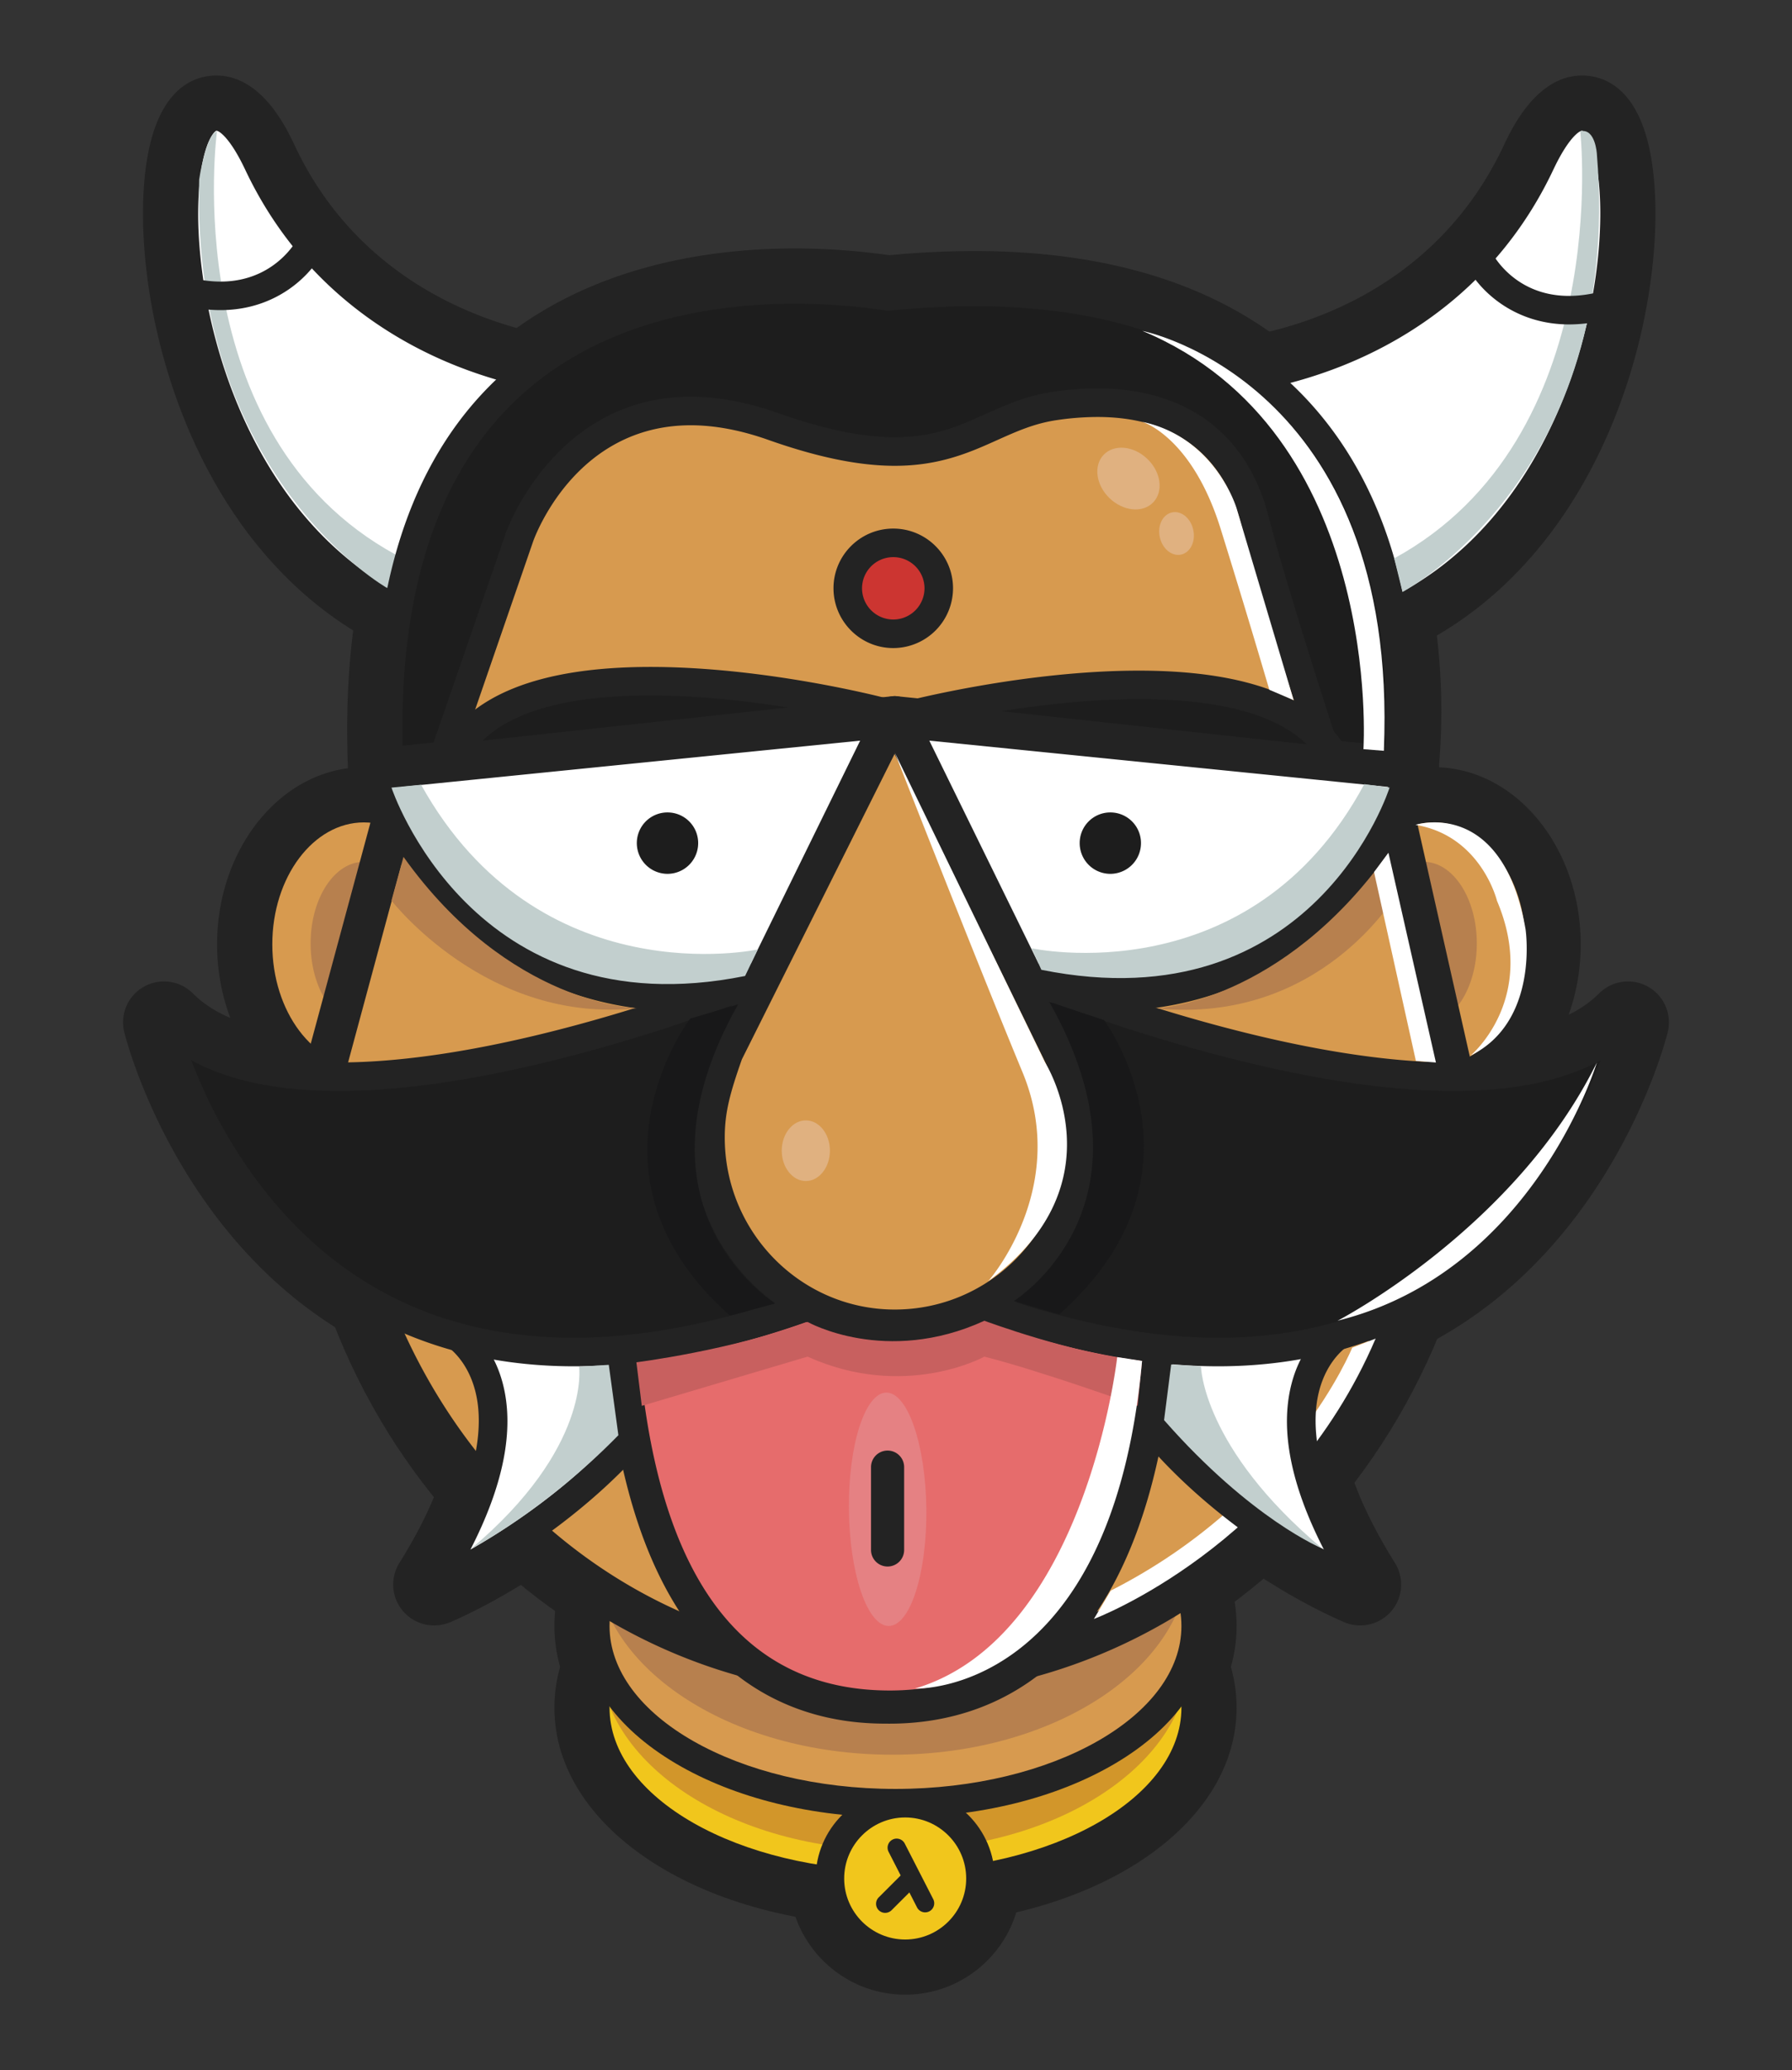 <svg version="1" xmlns="http://www.w3.org/2000/svg" xmlns:xlink="http://www.w3.org/1999/xlink" width="173.174" height="200" viewBox="0 0 173.174 200"><rect x="0" y="0" width="173.174" height="200" fill="#333333" stroke="none"/><path fill="#E14E25" d="M283.626 135.368v-90c0-4.142 4.298-7.5 9.6-7.5h88.799c5.303 0 9.601 3.358 9.601 7.5v90"/><path fill="#1D1D1D" d="M382.025 181.368h-88.799c-6.121 0-11.1-4.038-11.1-9v-127c0-4.962 4.979-9 11.1-9h88.799c6.121 0 11.101 4.038 11.101 9v127c0 4.962-4.98 9-11.101 9zm-88.799-142c-4.466 0-8.1 2.691-8.1 6v127c0 3.309 3.634 6 8.1 6h88.799c4.467 0 8.101-2.691 8.101-6v-127c0-3.309-3.634-6-8.101-6h-88.799z"/><defs><path id="a" d="M37.486 74.162l5.123-.517 7.506-21.771s5.976-17.235 24.474-10.684c16.917 5.981 19.303-.809 27.234-1.969 10.925-1.6 17.232 2.995 19.311 10.926 2.056 7.928 7.115 23.302 7.115 23.302l6.729.712c.278-3.065 5.552-50.967-49.208-45.525-1.017-.137-4.45-.675-9.048-.675-14.591 0-40.942 5.412-39.236 46.201"/></defs><clipPath id="b"><use xlink:href="#a" overflow="visible"/></clipPath><path clip-path="url(#b)" fill="#232323" d="M37.486 78.118a3.962 3.962 0 0 1-3.951-3.792c-.704-16.854 3.142-29.778 11.429-38.421 9.428-9.833 22.476-11.901 31.757-11.901 4.315 0 7.709.456 9.128.65a88.45 88.45 0 0 1 8.233-.401c14.979 0 26.536 4.361 34.333 12.943 11.824 13.017 11.025 31.776 10.505 37.218-.099 1.049-.624 2.078-1.439 2.746-.72.592-1.632.952-2.556.952-.126 0-.242-.002-.366-.024l-6.723-.698a3.962 3.962 0 0 1-3.341-2.697c-.204-.635-5.12-15.589-7.191-23.552-1.458-5.572-5.173-8.283-11.36-8.283a24.17 24.17 0 0 0-3.547.278c-1.803.261-3.312.941-5.059 1.723-2.83 1.272-6.037 2.716-10.955 2.716-3.764 0-8.053-.874-13.113-2.659-2.36-.833-4.583-1.26-6.611-1.26-9.279 0-12.671 9.142-12.814 9.53l-7.5 21.742a3.96 3.96 0 0 1-3.34 2.646l-5.116.519a3.433 3.433 0 0 1-.403.025"/><path fill="#232323" d="M86.542 186.067c-18.488 0-32.967-9.266-32.967-21.088 0-11.816 14.479-21.076 32.967-21.076 18.481 0 32.96 9.26 32.96 21.076 0 11.822-14.479 21.088-32.96 21.088"/><path fill="#232323" d="M86.542 178.165c-18.488 0-32.967-9.262-32.967-21.078 0-11.828 14.479-21.088 32.967-21.088 18.481 0 32.96 9.26 32.96 21.088 0 11.816-14.479 21.078-32.96 21.078M42.925 64.642c-.416 0-.835-.071-1.242-.207C18.23 56.661 12.127 28.26 14.194 15.494c1.145-7.133 4.703-8.197 6.72-8.197 4.383 0 6.799 5.12 7.591 6.812 8.523 18.04 28.16 18.805 28.352 18.813a3.96 3.96 0 0 1 3.348 2.023 3.95 3.95 0 0 1-.035 3.908L46.342 62.667a3.944 3.944 0 0 1-3.417 1.975m-7.769 43.714c-7.818 0-14.177-7.683-14.177-17.123 0-9.437 6.359-17.112 14.177-17.112 7.821 0 14.185 7.675 14.185 17.112 0 9.441-6.363 17.123-14.185 17.123m103.42 0c-7.819 0-14.183-7.683-14.183-17.123 0-9.437 6.364-17.112 14.183-17.112s14.181 7.675 14.181 17.112c-.001 9.441-6.362 17.123-14.181 17.123m-7.703-43.714a3.938 3.938 0 0 1-3.415-1.976l-13.831-23.813a3.955 3.955 0 0 1 3.314-5.931c.796-.033 19.894-.898 28.352-18.813.79-1.692 3.216-6.812 7.593-6.812 2.014 0 5.572 1.064 6.718 8.189 2.063 12.773-4.037 41.175-27.487 48.949a3.934 3.934 0 0 1-1.244.207"/><path fill="#232323" d="M85.86 165.872c-32.666 0-58.257-27.721-58.257-63.111 0-.349.049-.694.14-1.028l13.769-50.991c3.441-15.331 20.317-24.587 45.091-24.587 25.05 0 42.962 9.418 45.696 24.004l.415 1.574 11.31 50.161c.067.291.103.577.103.867 0 35.39-25.598 63.111-58.267 63.111"/><path fill="#232323" d="M37.586 78.118a3.968 3.968 0 0 1-3.956-3.792c-.7-16.854 3.143-29.778 11.427-38.421 9.431-9.833 22.478-11.901 31.757-11.901 4.317 0 7.705.455 9.129.65a88.435 88.435 0 0 1 8.237-.401c14.968 0 26.516 4.352 34.317 12.932 11.49 12.625 11.189 30.231 10.523 37.207-.101 1.057-.621 2.092-1.442 2.758-.722.595-1.63.962-2.563.962-.117 0-.235-.002-.361-.024l-6.725-.698a3.955 3.955 0 0 1-3.334-2.697c-.21-.635-5.126-15.589-7.2-23.546-1.453-5.578-5.168-8.289-11.357-8.289-1.105 0-2.3.093-3.545.278-1.803.261-3.316.941-5.059 1.723-2.827 1.272-6.034 2.716-10.955 2.716-3.764 0-8.049-.874-13.11-2.659-2.364-.833-4.587-1.26-6.619-1.26-9.395 0-12.772 9.42-12.8 9.513l-7.51 21.759a3.948 3.948 0 0 1-3.339 2.646l-5.119.519a3.329 3.329 0 0 1-.396.025m4.365 78.914a3.948 3.948 0 0 1-3.352-6.041c7.294-11.707 5.195-17.459 3.061-18.857-1.689-.939-2.333-2.904-1.68-4.727 7.131-19.847 27.099-20.421 29.353-20.421l.278.002a3.955 3.955 0 0 1 3.765 3.166c4.956 24.35-17.351 41.098-29.834 46.553a4.094 4.094 0 0 1-1.591.325m89.499 0a3.996 3.996 0 0 1-1.583-.326c-12.49-5.455-34.796-22.203-29.841-46.553a3.959 3.959 0 0 1 3.765-3.166l.276-.002c2.256 0 22.226.574 29.357 20.421a3.951 3.951 0 0 1-1.794 4.793c-.137.098-5.949 4.154 3.17 18.791a3.941 3.941 0 0 1-.356 4.674 3.95 3.95 0 0 1-2.994 1.368"/><path fill="#232323" d="M55.457 134.569c-34.895 0-43.383-34.549-43.458-34.899a3.934 3.934 0 0 1 1.923-4.351 3.895 3.895 0 0 1 1.924-.5c1.025 0 2.035.391 2.794 1.157 2.716 2.711 7.457 4.085 14.081 4.085h.008c16.231 0 37.354-8.353 39.708-9.314l.196-.076a3.991 3.991 0 0 1 3.553.187 3.996 3.996 0 0 1 1.975 2.961l3.811 31.937a3.963 3.963 0 0 1-2.591 4.191c-8.531 3.066-16.579 4.621-23.916 4.621h-.008zm62.258 0c-7.342 0-15.39-1.555-23.921-4.621a3.957 3.957 0 0 1-2.592-4.191l3.816-31.937a3.956 3.956 0 0 1 3.926-3.485c.556 0 1.112.116 1.628.354 2.516 1.02 23.644 9.373 39.874 9.373 6.628 0 11.373-1.374 14.082-4.085a3.952 3.952 0 0 1 2.798-1.157c.657 0 1.321.159 1.924.5a3.953 3.953 0 0 1 1.928 4.351c-.08.349-8.565 34.898-43.463 34.898m-30.241 58.135c-6.19 0-11.229-5.031-11.229-11.221s5.039-11.23 11.229-11.23 11.224 5.041 11.224 11.23-5.034 11.221-11.224 11.221M42.609 73.645l7.506-21.771s5.976-17.235 24.474-10.684c16.917 5.981 19.303-.809 27.234-1.969 10.925-1.6 17.232 2.995 19.311 10.926 2.056 7.928 7.115 23.302 7.115 23.302l6.727.712c.28-3.065 5.554-50.967-49.206-45.525-4.241-.573-50.528-8.117-48.284 45.525l5.123-.516z"/><defs><path id="c" d="M37.486 74.162l5.123-.517 7.506-21.771s5.976-17.235 24.474-10.684c16.917 5.981 19.303-.809 27.234-1.969 10.925-1.6 17.232 2.995 19.311 10.926 2.056 7.928 7.115 23.302 7.115 23.302l6.729.712c.278-3.065 5.552-50.967-49.208-45.525-1.017-.137-4.45-.675-9.048-.675-14.591 0-40.942 5.412-39.236 46.201"/></defs><clipPath id="d"><use xlink:href="#c" overflow="visible"/></clipPath><path clip-path="url(#d)" fill="#232323" d="M37.486 78.118a3.962 3.962 0 0 1-3.951-3.792c-.704-16.854 3.142-29.778 11.429-38.421 9.428-9.833 22.476-11.901 31.757-11.901 4.315 0 7.709.456 9.128.65a88.45 88.45 0 0 1 8.233-.401c14.979 0 26.536 4.361 34.333 12.943 11.824 13.017 11.025 31.776 10.505 37.218-.099 1.049-.624 2.078-1.439 2.746-.72.592-1.632.952-2.556.952-.126 0-.242-.002-.366-.024l-6.723-.698a3.962 3.962 0 0 1-3.341-2.697c-.204-.635-5.12-15.589-7.191-23.552-1.458-5.572-5.173-8.283-11.36-8.283a24.17 24.17 0 0 0-3.547.278c-1.803.261-3.312.941-5.059 1.723-2.83 1.272-6.037 2.716-10.955 2.716-3.764 0-8.053-.874-13.113-2.659-2.36-.833-4.583-1.26-6.611-1.26-9.279 0-12.671 9.142-12.814 9.53l-7.5 21.742a3.96 3.96 0 0 1-3.34 2.646l-5.116.519a3.433 3.433 0 0 1-.403.025"/><path fill="#F1C61C" d="M115.549 164.979c0 9.463-12.994 17.137-29.012 17.137-16.017 0-29.011-7.674-29.011-17.137 0-9.453 12.994-17.127 29.011-17.127 16.018 0 29.012 7.674 29.012 17.127"/><path fill="#232323" d="M86.537 183.493c-7.991 0-15.524-1.848-21.213-5.207-5.917-3.498-9.177-8.221-9.177-13.307 0-5.082 3.259-9.803 9.177-13.297 5.69-3.359 13.223-5.211 21.213-5.211s15.524 1.852 21.213 5.211c5.917 3.494 9.178 8.215 9.178 13.297 0 5.086-3.261 9.809-9.178 13.307-5.689 3.359-13.223 5.207-21.213 5.207zm0-34.264c-15.237 0-27.633 7.068-27.633 15.75 0 8.688 12.396 15.754 27.633 15.754 15.238 0 27.633-7.066 27.633-15.754 0-8.682-12.396-15.75-27.633-15.75z"/><path fill="#D2962A" d="M114.948 159.973c0 10.373-12.761 18.783-28.5 18.783-15.742 0-28.499-8.41-28.499-18.783 0-10.377 12.757-18.781 28.499-18.781 15.739 0 28.5 8.404 28.5 18.781"/><path fill="#D79A4F" d="M115.549 157.086c0 9.449-12.994 17.121-29.012 17.121-16.017 0-29.011-7.672-29.011-17.121 0-9.467 12.994-17.133 29.011-17.133 16.018.001 29.012 7.667 29.012 17.133"/><path fill="#232323" d="M86.537 175.584c-7.99 0-15.523-1.848-21.213-5.205-5.917-3.494-9.177-8.217-9.177-13.293 0-5.086 3.259-9.813 9.177-13.305 5.688-3.359 13.222-5.207 21.213-5.207 7.99 0 15.524 1.848 21.213 5.207 5.917 3.492 9.178 8.219 9.178 13.305 0 5.076-3.261 9.799-9.178 13.293-5.689 3.358-13.223 5.205-21.213 5.205zm0-34.253c-15.237 0-27.633 7.068-27.633 15.756 0 8.678 12.396 15.74 27.633 15.74 15.238 0 27.633-7.063 27.633-15.74 0-8.688-12.396-15.756-27.633-15.756z"/><path fill="#B7804E" d="M114.937 150.309c0 10.611-12.854 19.213-28.703 19.213-15.853 0-28.708-8.602-28.708-19.213 0-10.602 12.855-19.199 28.708-19.199 15.849 0 28.703 8.598 28.703 19.199"/><path fill="#FFF" d="M56.748 36.873s-22.159-.621-31.812-21.079C15.281-4.66 10.589 49.968 42.925 60.688l13.823-23.815z"/><path fill="#232323" d="M42.925 62.068c-.145 0-.29-.022-.434-.071-21.997-7.292-27.701-34.053-25.757-46.095.804-4.983 2.719-6.03 4.182-6.03 1.85 0 3.573 1.745 5.266 5.333 9.165 19.42 30.392 20.283 30.604 20.29.485.015.928.284 1.165.708.235.426.232.944-.012 1.363L44.117 61.381a1.38 1.38 0 0 1-1.192.687zM20.917 12.631c-.113 0-.972.69-1.46 3.711-.84 5.2-.048 14.326 3.611 22.993 2.891 6.844 8.557 15.701 19.237 19.674L54.47 38.052c-2.305-.294-6.16-1.014-10.523-2.767-6.384-2.567-15.081-7.931-20.257-18.903-1.447-3.063-2.514-3.751-2.773-3.751z"/><path fill="#C2CFCE" d="M37.444 56.829S18.443 46.128 19.247 17.342c0 0 .626-4.309 1.721-4.66 0 0-3.981 29.305 17.28 40.908l-.804 3.239z"/><path fill="#D79A4F" d="M45.388 91.234c0 7.283-4.582 13.166-10.226 13.166-5.652 0-10.226-5.883-10.226-13.166 0-7.274 4.574-13.162 10.226-13.162 5.644 0 10.226 5.888 10.226 13.162"/><path fill="#232323" d="M35.162 105.777c-6.4 0-11.605-6.523-11.605-14.543 0-8.019 5.206-14.54 11.605-14.54 6.398 0 11.605 6.521 11.605 14.54 0 8.02-5.206 14.543-11.605 14.543zm0-26.325c-4.878 0-8.847 5.285-8.847 11.782 0 6.499 3.969 11.787 8.847 11.787s8.847-5.288 8.847-11.787c0-6.497-3.969-11.782-8.847-11.782z"/><path fill="#D79A4F" d="M128.346 91.234c0 7.283 4.579 13.166 10.229 13.166s10.223-5.883 10.223-13.166c0-7.274-4.572-13.162-10.223-13.162s-10.229 5.888-10.229 13.162"/><path fill="#232323" d="M138.576 105.777c-6.4 0-11.606-6.523-11.606-14.543 0-8.019 5.207-14.54 11.606-14.54 6.397 0 11.602 6.521 11.602 14.54 0 8.02-5.205 14.543-11.602 14.543zm0-26.325c-4.879 0-8.851 5.285-8.851 11.782 0 6.499 3.971 11.787 8.851 11.787 4.877 0 8.844-5.288 8.844-11.787-.001-6.497-3.967-11.782-8.844-11.782z"/><path fill="#B7804E" d="M142.715 91.144c0 4.355-2.3 7.877-5.148 7.877-2.834 0-5.139-3.522-5.139-7.877 0-4.36 2.305-7.887 5.139-7.887 2.848 0 5.148 3.527 5.148 7.887m-112.698 0c0 4.355 2.3 7.877 5.145 7.877 2.84 0 5.136-3.522 5.136-7.877 0-4.36-2.296-7.887-5.136-7.887-2.845 0-5.145 3.527-5.145 7.887"/><path fill="#FFF" d="M117.049 36.873s22.166-.621 31.819-21.079c9.648-20.454 14.342 34.174-17.995 44.895l-13.824-23.816z"/><path fill="#232323" d="M130.873 62.068c-.482 0-.939-.253-1.193-.687l-13.824-23.816a1.375 1.375 0 0 1-.011-1.363 1.376 1.376 0 0 1 1.164-.708c.213-.006 21.45-.87 30.612-20.29 1.695-3.588 3.415-5.333 5.265-5.333 1.462 0 3.377 1.045 4.18 6.027 1.944 12.042-3.76 38.805-25.76 46.097a1.3 1.3 0 0 1-.433.073zm-11.546-24.016l12.165 20.957c10.683-3.974 16.349-12.833 19.239-19.677 3.662-8.667 4.451-17.793 3.612-22.993-.486-3.018-1.345-3.708-1.458-3.708-.26 0-1.325.688-2.771 3.751-5.175 10.972-13.875 16.335-20.262 18.903-4.363 1.754-8.22 2.473-10.525 2.767z"/><path fill="#D79A4F" d="M128.897 52.753l-.462-1.724c-2.298-12.867-19.335-20.926-41.832-20.926-22.494 0-38.175 7.884-41.276 21.676l-13.769 50.982c0 33.437 24.314 59.15 54.302 59.15 29.991 0 54.307-25.713 54.307-59.15l-11.27-50.008z"/><path fill="#232323" d="M85.86 163.889c-15.139 0-29.291-6.279-39.847-17.67-10.597-11.439-16.432-26.873-16.432-43.458 0-.174.022-.348.067-.516l13.758-50.943c3.292-14.513 19.436-23.176 43.196-23.176 24.095 0 41.258 8.816 43.763 22.469l.442 1.644a.749.749 0 0 1 .018.079l11.27 50.009c.031.141.047.287.047.434 0 16.585-5.834 32.019-16.432 43.458-10.556 11.391-24.707 17.67-39.85 17.67zm-52.324-60.868c.124 31.937 23.063 56.914 52.324 56.914 29.278 0 52.227-25 52.33-56.955l-11.212-49.751-.453-1.684a2.014 2.014 0 0 1-.036-.168c-2.063-11.541-18.091-19.295-39.886-19.295-21.803 0-36.513 7.525-39.347 20.131l-.021.081-13.699 50.727z"/><path fill="#1D1D1D" d="M42.702 73.645l7.509-21.771s5.977-17.235 24.476-10.684c16.914 5.981 19.302-.809 27.236-1.969 10.925-1.6 17.234 2.995 19.302 10.926 2.068 7.928 7.122 23.302 7.122 23.302l6.731.712c.273-3.065 5.55-50.967-49.217-45.525-4.231-.573-50.52-8.117-48.278 45.525l5.119-.516z"/><path fill="#232323" d="M135.078 75.54c-.049 0-.099 0-.146-.006l-6.729-.711a1.383 1.383 0 0 1-1.166-.942c-.049-.155-5.092-15.507-7.144-23.385-1.745-6.68-6.532-10.212-13.849-10.212a27.11 27.11 0 0 0-3.919.303c-2.162.315-3.902 1.099-5.747 1.926-2.594 1.166-5.534 2.489-9.9 2.489-3.466 0-7.473-.822-12.25-2.511-2.637-.933-5.151-1.406-7.473-1.406-11.167 0-15.081 10.784-15.242 11.243l-7.507 21.766c-.175.509-.63.868-1.165.922l-5.118.518a1.383 1.383 0 0 1-1.518-1.314c-.674-16.122 2.931-28.413 10.715-36.527 8.804-9.181 21.118-11.109 29.898-11.109 4.327 0 7.684.471 8.947.649l.125.017a85.781 85.781 0 0 1 8.279-.421c14.207 0 25.109 4.061 32.404 12.068 10.79 11.846 10.512 28.586 9.891 35.234l-.014.156a1.372 1.372 0 0 1-1.372 1.253zm-5.698-3.368l4.438.47c.401-6.06.31-21.358-9.283-31.89-6.75-7.409-16.966-11.167-30.366-11.167-2.592 0-5.341.144-8.171.424a1.435 1.435 0 0 1-.321-.004l-.296-.042a60.217 60.217 0 0 0-8.563-.622c-8.244 0-19.776 1.78-27.908 10.259-7.012 7.31-10.372 18.423-9.999 33.042l2.774-.281 7.221-20.937c.047-.133 4.696-13.098 17.848-13.098 2.637 0 5.46.527 8.393 1.565 4.477 1.583 8.182 2.352 11.33 2.352 3.776 0 6.202-1.09 8.77-2.245 1.936-.87 3.938-1.771 6.476-2.142 1.5-.22 2.953-.331 4.321-.331 8.586 0 14.452 4.358 16.518 12.273 1.752 6.736 5.735 19.047 6.818 22.374z"/><path fill="#FFF" d="M130.673 130.202s-5.946 14.646-23.333 23.467l-1.63 2.74s18.618-6.982 27.229-27.094l-2.266.887zM86.466 69.229l50.652 5.108s-9.96 26.485-38.102 20.488l-12.55-25.596z"/><path fill="#232323" d="M107.046 97.688c-2.715 0-5.554-.312-8.442-.929a1.978 1.978 0 0 1-1.363-1.061L84.691 70.1a1.978 1.978 0 0 1 .151-2 1.98 1.98 0 0 1 1.822-.837l50.651 5.107a1.974 1.974 0 0 1 1.65 2.665c-.085.232-2.195 5.75-7.148 11.307-6.617 7.422-15.185 11.346-24.771 11.346zm-6.684-4.607c2.292.434 4.536.652 6.684.652 16.116 0 24.323-12.383 27.104-17.707l-44.343-4.474 10.555 21.529z"/><path fill="#FFF" d="M86.466 69.229l-50.653 5.108s9.964 26.485 38.097 20.488l12.556-25.596z"/><path fill="#232323" d="M65.885 97.688h-.004c-9.586 0-18.15-3.924-24.77-11.349-4.952-5.554-7.062-11.073-7.149-11.304a1.986 1.986 0 0 1 .17-1.74c.324-.52.871-.863 1.482-.926l50.653-5.107a1.983 1.983 0 0 1 1.822.837c.41.59.467 1.355.151 2L75.685 95.698a1.968 1.968 0 0 1-1.363 1.061c-2.887.617-5.725.929-8.437.929zM38.777 76.026a38.162 38.162 0 0 0 5.376 7.781c5.917 6.586 13.228 9.925 21.729 9.926h.003c2.145 0 4.387-.218 6.678-.652l10.56-21.528-44.346 4.473z"/><path fill="#FFF" d="M43.704 128.747s9.954 5.559-1.753 24.334c0 0 33.172-14.492 27.548-42.137 0 0-19.209-.537-25.795 17.803"/><path fill="#232323" d="M41.952 154.461a1.381 1.381 0 0 1-1.171-2.112c5.672-9.094 5.943-14.736 5.172-17.863-.804-3.264-2.846-4.492-2.933-4.543a1.397 1.397 0 0 1-.613-1.664c6.533-18.191 24.854-18.717 26.923-18.717.138 0 .209.002.209.002.639.02 1.185.477 1.312 1.104 2.4 11.799-1.775 23.111-12.075 32.719-7.675 7.158-15.925 10.807-16.272 10.959-.18.076-.367.115-.552.115zm3.407-26.195c1.002.875 2.507 2.59 3.239 5.434 1.129 4.387.074 9.758-3.137 16.006 3.053-1.746 7.396-4.559 11.487-8.385 9.323-8.721 13.159-18.461 11.41-28.971-4.004.219-17.447 1.998-22.999 15.916z"/><path fill="#FFF" d="M129.705 128.747s-9.96 5.559 1.745 24.334c0 0-33.178-14.492-27.55-42.137 0 0 19.208-.537 25.805 17.803"/><path fill="#232323" d="M131.447 154.461c-.186 0-.375-.039-.552-.115-.348-.152-8.599-3.801-16.272-10.959-10.301-9.607-14.477-20.92-12.073-32.719a1.38 1.38 0 0 1 1.312-1.104s.072-.002.208-.002c2.067 0 20.388.525 26.931 18.717a1.378 1.378 0 0 1-.624 1.67c-.076.045-2.121 1.273-2.926 4.539-.769 3.117-.504 8.721 5.092 17.744a1.379 1.379 0 0 1-1.081 2.229h-.015zm-26.404-42.111c-3.278 19.811 14.58 32.561 22.888 37.34-3.204-6.238-4.254-11.605-3.124-15.988.731-2.846 2.238-4.561 3.243-5.436-5.561-13.914-19.002-15.697-23.007-15.916z"/><path fill="#E66C6C" d="M112.206 120.926c0 41.609-19.248 43.994-26.221 43.994-7.85 0-26.226-2.385-26.226-43.994h52.447z"/><path fill="#232323" d="M85.985 166.522c-2.619 0-10.589 0-17.21-6.885-7.044-7.328-10.617-20.35-10.617-38.711a1.6 1.6 0 0 1 1.601-1.6h52.446c.884 0 1.599.715 1.599 1.6 0 39.672-17.429 45.596-27.819 45.596zM61.37 122.528c.312 27.068 8.589 40.791 24.615 40.791 5.829 0 10.735-1.986 14.581-5.91 6.456-6.586 9.826-18.316 10.028-34.881H61.37z"/><path fill="#1D1D1D" d="M85.188 68.761s-34.682-9.028-41.501 4.498l41.501-4.498z"/><path fill="#232323" d="M43.686 74.638a1.379 1.379 0 0 1-1.231-1.997c2.745-5.448 9.613-8.209 20.414-8.209 11.033 0 22.197 2.873 22.667 2.996a1.378 1.378 0 0 1-.199 2.705l-41.501 4.5c-.05.003-.1.005-.15.005zm19.183-7.449c-7.805 0-13.244 1.465-16.229 4.363l29.509-3.2c-3.886-.617-8.632-1.163-13.28-1.163z"/><path fill="#1D1D1D" d="M87.743 69.113s34.684-9.019 41.5 4.507l-41.5-4.507z"/><path fill="#232323" d="M129.243 74.998c-.049 0-.099-.002-.15-.008l-41.499-4.505a1.38 1.38 0 0 1-.199-2.705c.47-.123 11.628-2.99 22.658-2.99 10.711 0 17.557 2.715 20.349 8.07a1.378 1.378 0 0 1-1.15 2.138h-.009zm-32.462-6.29l29.507 3.203c-2.987-2.897-8.427-4.364-16.234-4.364-4.649.001-9.392.545-13.273 1.161z"/><path fill="#1D1D1D" d="M74.229 94.289l-.314.131c-3.944 1.602-44.736 17.69-58.07 4.353 0 0 10.742 45.966 62.197 27.451l-3.813-31.935z"/><path fill="#232323" d="M55.457 131.997h-.001c-17.191 0-27.421-8.965-32.977-16.482-5.981-8.097-7.897-16.092-7.976-16.427a1.38 1.38 0 0 1 2.318-1.291c3.215 3.216 8.568 4.846 15.907 4.846 16.796 0 38.275-8.527 40.669-9.5l.313-.13a1.375 1.375 0 0 1 1.888 1.113l3.814 31.933a1.38 1.38 0 0 1-.902 1.461c-8.258 2.971-16.012 4.477-23.053 4.477zm-36.978-29.571c1.14 2.984 3.12 7.276 6.276 11.528 7.527 10.143 17.857 15.285 30.7 15.285h.001c6.43 0 13.518-1.326 21.084-3.947l-3.469-29.055c-5.606 2.175-24.831 9.165-40.345 9.165-5.866-.001-10.637-1-14.247-2.976z"/><path fill="#1D1D1D" d="M98.944 94.289l.305.131c3.956 1.602 44.744 17.69 58.077 4.353 0 0-10.743 45.966-62.196 27.451l3.814-31.935z"/><path fill="#232323" d="M117.717 131.997c-7.041 0-14.799-1.506-23.056-4.477a1.379 1.379 0 0 1-.901-1.461l3.816-31.933a1.379 1.379 0 0 1 1.89-1.111s.114.045.334.142c2.368.958 23.906 9.487 40.643 9.487 7.339 0 12.689-1.63 15.905-4.846a1.38 1.38 0 0 1 2.319 1.291c-.079.335-1.996 8.331-7.976 16.427-5.554 7.518-15.784 16.481-32.974 16.481zm-21.087-6.705c7.565 2.621 14.656 3.947 21.087 3.947 12.842 0 23.17-5.141 30.698-15.285 3.155-4.25 5.135-8.543 6.274-11.528-3.608 1.977-8.377 2.976-14.246 2.976-15.468 0-34.743-6.995-40.342-9.162l-3.471 29.052z"/><path fill="#D79A4F" d="M102.604 102.286l.022-.007-16.161-33.05-16.249 32.486c-.041.081-.041.081 0 0-1.128 3.198-1.779 5.385-1.779 8.177 0 9.955 8.065 18.223 18.028 18.223 9.954 0 18.031-7.971 18.031-17.928.001-2.869-.695-5.483-1.892-7.901"/><path fill="#232323" d="M86.466 129.717c-10.823 0-19.628-8.893-19.628-19.824 0-3.083.738-5.483 1.791-8.481.028-.124.073-.247.133-.364l.03-.06 16.243-32.476a1.602 1.602 0 0 1 1.432-.883h.008a1.6 1.6 0 0 1 1.43.896l16.16 33.053c.039.078.07.159.097.243 1.285 2.686 1.938 5.499 1.938 8.367-.002 10.768-8.81 19.529-19.634 19.529zm-14.773-27.374c-1.144 3.251-1.655 5.128-1.655 7.55 0 9.166 7.369 16.621 16.427 16.621 9.059 0 16.43-7.324 16.43-16.326 0-2.493-.565-4.845-1.725-7.192a1.474 1.474 0 0 1-.099-.248L86.449 72.84l-14.756 29.503z"/><path fill="#C8605F" d="M61.5 131.612s9.14-1.148 16.543-3.9c0 0 7.535 4.258 17.088-.115 0 0 8.568 3.201 15.234 3.883l-.428 4.34s-9.311-3.367-14.806-4.756c0 0-7.686 4.248-17.088 0l-16.021 4.756-.522-4.208z"/><path fill="#E0B180" d="M80.2 111.167c0 1.615-1.042 2.932-2.327 2.932-1.28 0-2.328-1.316-2.328-2.932 0-1.621 1.047-2.927 2.328-2.927 1.285-.001 2.327 1.305 2.327 2.927"/><path fill="#232323" d="M21.304 29.959c-.983 0-2.037-.11-3.161-.361a1.378 1.378 0 1 1 .599-2.691c7.192 1.599 9.979-3.781 10.006-3.835a1.377 1.377 0 1 1 2.465 1.234c-1.083 2.167-4.398 5.653-9.909 5.653z"/><path fill="#CC3531" d="M90.719 56.829a4.401 4.401 0 0 1-4.397 4.403 4.403 4.403 0 0 1-4.397-4.403c0-2.423 1.974-4.383 4.397-4.383a4.39 4.39 0 0 1 4.397 4.383"/><path fill="#232323" d="M86.322 62.61c-3.184 0-5.775-2.594-5.775-5.782 0-3.178 2.591-5.762 5.775-5.762 3.187 0 5.776 2.584 5.776 5.762a5.784 5.784 0 0 1-5.776 5.782zm0-8.786a3.016 3.016 0 0 0-3.018 3.005 3.024 3.024 0 0 0 3.018 3.023 3.026 3.026 0 0 0 3.021-3.023 3.017 3.017 0 0 0-3.021-3.005z"/><path fill="#181819" d="M71.33 97.031l-4.63 1.375s-11.519 15.077 3.851 28.704l4.365-1.18s-14.792-9.076-3.586-28.899m30.07-.234l5.292 1.753s11.062 14.826-4.339 28.433l-4.377-1.297s14.633-9.066 3.424-28.889"/><path fill="#B7804E" d="M38.993 82.782l-1.162 4.22S47.092 98.968 61.54 97.4c.001 0-12.296-.259-22.547-14.618m95.14-.31l.884 3.829s-7.339 12.683-23.229 11.12c.001 0 12.087-.586 22.345-14.949"/><path fill="#C2CFCE" d="M73.231 91.727s-21.139 4.57-32.537-15.912l-2.863.276s7.745 23.52 34.173 18.198l1.227-2.562zm26.465-.114s21.132 4.62 32.146-15.857l2.442.333s-7.22 22.92-33.651 17.603l-.937-2.079zm16.362 40.395s.121 7.854 11.714 17.588c0 0-6.817-2.771-15.279-12.398l.686-5.375 2.879.185zm-60.094.024s1.14 7.854-10.448 17.602c0 0 7.122-3.695 14.243-10.979l-.926-6.799-2.869.176z"/><path fill="#FFF" d="M134.174 82.383l4.59 20.266-1.937-.158-4.043-18.238zm-47.708-9.682l14.53 29.948s7.402 11.701-5.492 21.121c0 0 7.954-8.992 3.306-20.189-4.642-11.201-12.344-30.88-12.344-30.88m38.548-5.057l-5.512-18.53s-2.009-6.833-9.108-8.362c0 0 4.776 1.402 7.557 10.312a1033.614 1033.614 0 0 1 4.713 15.574l2.35 1.006zm29.303 35.005s-6.086 20.208-25.061 24.947c0 0 17.134-8.861 25.061-24.947m-46.354 28.459s-3.014 27.113-19.542 32.023c0 0 19.018.775 21.944-31.652l-2.402-.371zm28.823-51.42s8.396-2.704 10.638 10.078c0 0 1.359 8.921-5.305 12.209 0 0 6.568-5.466 2.547-14.945 0 .001-1.527-6.295-7.88-7.342"/><path fill="#C2CFCE" d="M135.535 57.189S156.9 45.956 154.317 14.87c0 0-.144-2.522-1.605-2.184 0 0 3.283 29.648-17.979 41.256l.802 3.247z"/><path fill="#232323" d="M151.642 31.343c-5.514 0-8.826-3.492-9.907-5.66a1.378 1.378 0 0 1 2.465-1.237c.124.239 2.893 5.423 10.01 3.842a1.379 1.379 0 1 1 .597 2.691 14.465 14.465 0 0 1-3.165.364z"/><path fill="#1D1D1D" d="M67.47 81.451a2.97 2.97 0 0 1-2.968 2.971 2.97 2.97 0 0 1-2.961-2.971 2.957 2.957 0 0 1 2.961-2.962 2.96 2.96 0 0 1 2.968 2.962m42.792 0a2.967 2.967 0 0 1-2.969 2.971 2.964 2.964 0 0 1-2.955-2.971 2.956 2.956 0 0 1 2.955-2.962 2.958 2.958 0 0 1 2.969 2.962"/><path fill="#FFF" d="M110.394 31.966s24.845 4.909 23.338 40.569l-1.973-.159s1.987-30.67-21.365-40.41"/><path fill="#E0B180" d="M110.874 44.333c1.332 1.273 1.577 3.15.57 4.199-1.009 1.055-2.897.867-4.22-.401-1.318-1.267-1.574-3.145-.569-4.197 1.012-1.05 2.903-.868 4.219.399m4.439 6.859c.249 1.129-.285 2.193-1.175 2.386-.893.195-1.816-.563-2.059-1.688-.247-1.128.287-2.191 1.18-2.386.893-.195 1.817.558 2.054 1.688"/><path fill="#E58183" d="M89.52 145.766c.065 6.225-1.552 11.289-3.621 11.32-2.073.018-3.795-5.01-3.863-11.24-.066-6.223 1.55-11.279 3.609-11.309 2.065-.015 3.799 5.001 3.875 11.229"/><path fill="#FFF" d="M85.774 141.739v8.002"/><path fill="#232323" d="M85.774 151.34a1.6 1.6 0 0 1-1.601-1.6v-8.002a1.6 1.6 0 1 1 3.201 0v8.002a1.6 1.6 0 0 1-1.6 1.6z"/><path fill="#F1C61C" d="M94.747 181.483a7.273 7.273 0 0 1-14.547 0 7.274 7.274 0 1 1 14.547 0"/><path fill="#232323" d="M87.474 190.133c-4.771 0-8.652-3.879-8.652-8.65s3.881-8.656 8.652-8.656 8.654 3.885 8.654 8.656-3.884 8.65-8.654 8.65zm0-14.549c-3.25 0-5.895 2.646-5.895 5.898s2.645 5.893 5.895 5.893c3.25 0 5.896-2.641 5.896-5.893s-2.646-5.898-5.896-5.898z"/><path fill="#232323" d="M89.403 184.752a.88.88 0 0 1-.783-.477l-2.766-5.404a.878.878 0 0 1 1.563-.797l2.766 5.398a.88.88 0 0 1-.381 1.186.902.902 0 0 1-.399.094z"/><path fill="#232323" d="M85.54 184.801a.877.877 0 0 1-.621-1.498l2.479-2.475a.879.879 0 0 1 1.241 1.242l-2.479 2.475a.88.88 0 0 1-.62.256z"/><path fill="#1D1D1D" d="M282.761 134.331H392.49v3H282.761z"/><path d="M303.177 147.83h2.413v8.147h5.51v-8.147h2.412v20.261H311.1v-8.984h-5.51v8.984h-2.413V147.83zm20.105 14.776h-4.575l-1.061 5.484h-2.454l4.43-20.261h2.828l4.43 20.261h-2.537l-1.061-5.484zm-.541-2.818l-.478-2.479c-.437-2.137-.832-4.461-1.227-6.691h-.083c-.375 2.262-.77 4.555-1.207 6.691l-.478 2.479h3.473zm6.299 3.253c.977 1.363 2.287 2.293 3.535 2.293 1.539 0 2.371-1.023 2.371-2.603 0-1.673-.874-2.199-2.101-2.975l-1.872-1.208c-1.331-.836-2.745-2.416-2.745-5.39 0-3.223 1.913-5.701 4.575-5.701 1.581 0 3.12.991 4.18 2.571l-1.227 2.293c-.873-1.085-1.788-1.735-2.953-1.735-1.289 0-2.142.898-2.142 2.386 0 1.579 1.04 2.169 2.163 2.85l1.851 1.146c1.602 1.022 2.745 2.54 2.745 5.483 0 3.283-1.83 6.01-4.887 6.01-1.83 0-3.618-1.084-4.908-2.974l1.415-2.446zm10.79-15.211h2.412v11.647c0 4.399 1.102 5.856 2.744 5.856 1.664 0 2.828-1.457 2.828-5.856V147.83h2.309v11.369c0 6.661-1.975 9.263-5.137 9.263-3.139 0-5.156-2.602-5.156-9.263V147.83zm21.104 20.26l-2.932-7.931h-2.08v7.931h-2.412v-20.26h4.596c2.828 0 4.991 1.487 4.991 6.01 0 3.098-1.081 4.956-2.704 5.793l3.244 8.458h-2.703zm-5.012-10.781h1.935c1.851 0 2.87-1.177 2.87-3.47 0-2.323-1.02-3.129-2.87-3.129h-1.935v6.599zm16.155 5.297h-4.575l-1.061 5.484h-2.453l4.43-20.261h2.827l4.429 20.261h-2.536l-1.061-5.484zm-.541-2.818l-.478-2.479c-.438-2.137-.832-4.461-1.227-6.691h-.084c-.375 2.262-.77 4.555-1.207 6.691l-.478 2.479h3.474z" fill="#010101"/></svg>

